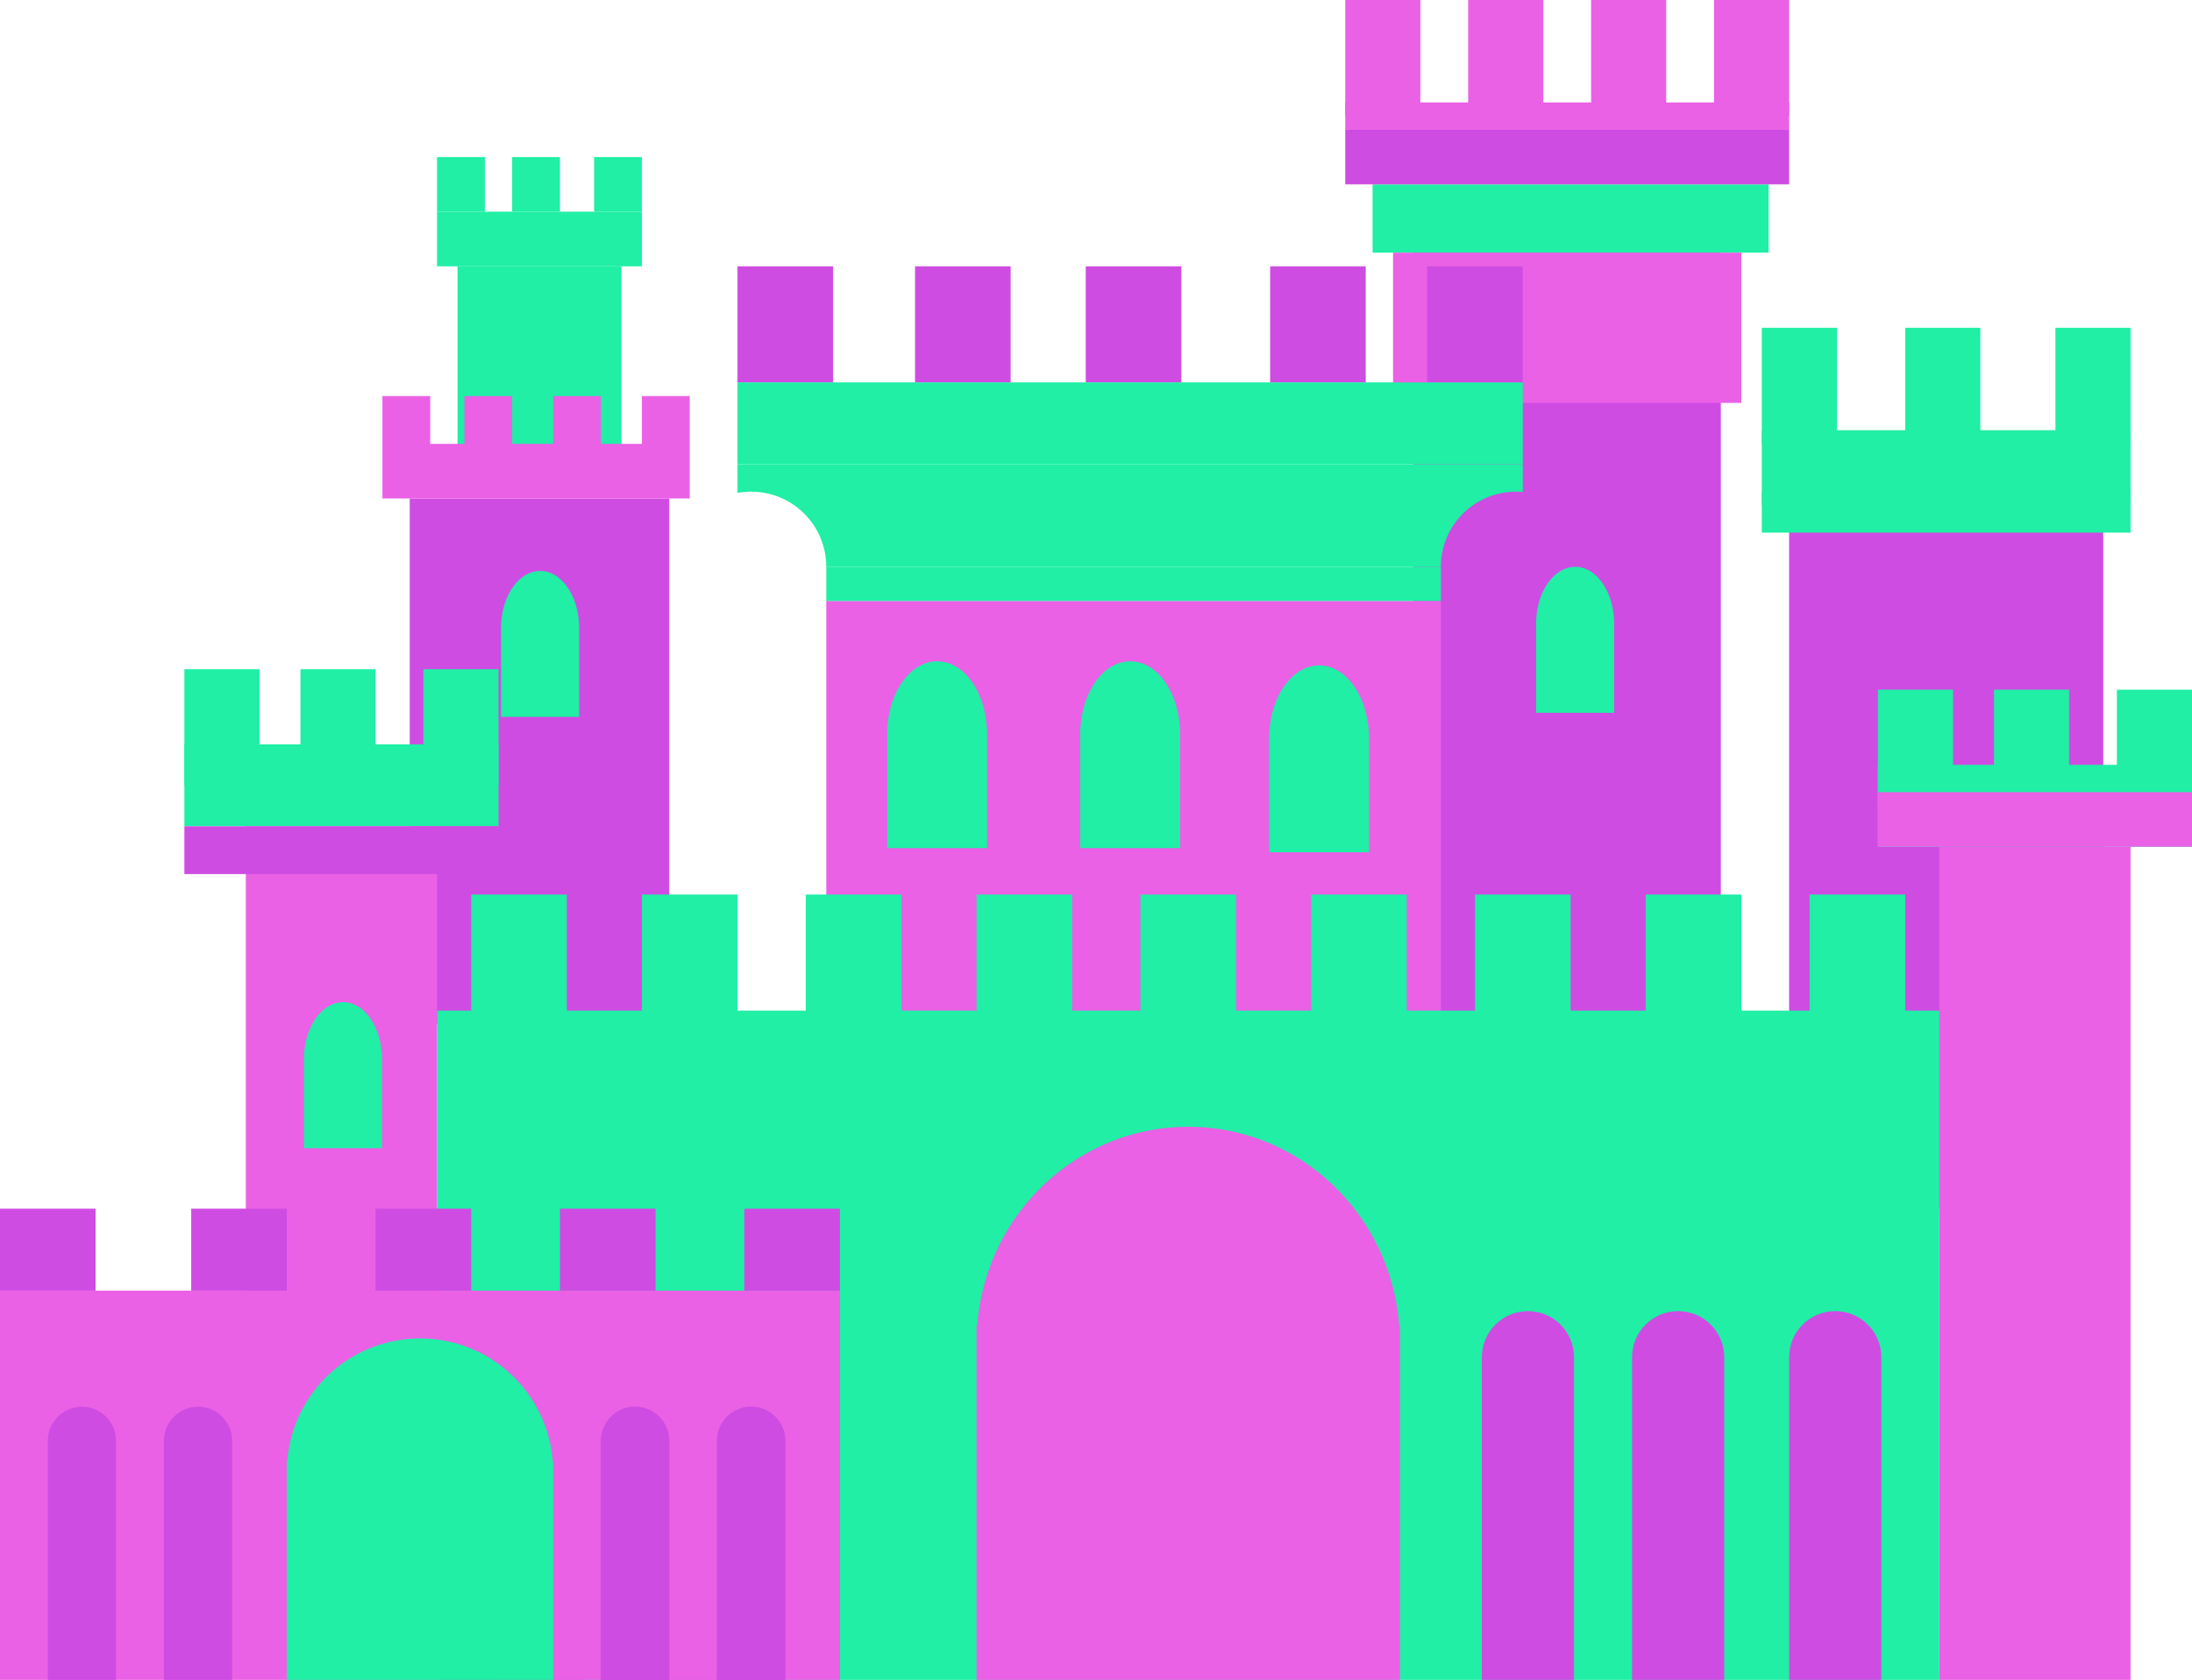 <svg width="505" height="387" viewBox="0 0 505 387" fill="none" xmlns="http://www.w3.org/2000/svg">
<rect x="105.405" y="61.353" width="37.757" height="48.768" fill="#20EFA5"/>
<rect x="100.687" y="48.768" width="47.196" height="12.585" fill="#20EFA5"/>
<rect x="94.394" y="114.841" width="59.782" height="121.134" fill="#CF4CE3"/>
<path fill-rule="evenodd" clip-rule="evenodd" d="M88.101 91.244H99.113V102.256H106.979V91.244H117.992V102.256H127.431V91.244H138.443V102.256H147.883V91.244H158.895V103.829H158.895V114.841H88.101V103.829V102.256V91.244Z" fill="#EA61E5"/>
<rect x="117.991" y="36.183" width="11.012" height="12.585" fill="#20EFA5"/>
<rect x="136.87" y="36.183" width="11.012" height="12.585" fill="#20EFA5"/>
<rect x="100.687" y="36.183" width="11.012" height="12.585" fill="#20EFA5"/>
<rect x="309.922" width="17.305" height="26.744" fill="#EA61E5"/>
<rect x="366.558" width="17.305" height="26.744" fill="#EA61E5"/>
<rect x="338.24" width="17.305" height="26.744" fill="#EA61E5"/>
<rect x="394.875" width="17.305" height="26.744" fill="#EA61E5"/>
<rect x="325.654" y="53.488" width="70.794" height="188.78" fill="#CF4CE3"/>
<rect x="316.215" y="42.476" width="91.246" height="15.732" fill="#20EFA5"/>
<rect x="320.934" y="58.207" width="80.234" height="34.61" fill="#EA61E5"/>
<rect x="309.922" y="29.89" width="102.258" height="12.585" fill="#CF4CE3"/>
<rect x="309.922" y="23.598" width="102.258" height="6.293" fill="#EA61E5"/>
<rect x="412.181" y="113.268" width="72.368" height="165.183" fill="#CF4CE3"/>
<rect x="405.888" y="99.11" width="84.953" height="17.305" fill="#20EFA5"/>
<rect x="405.888" y="113.268" width="84.953" height="9.439" fill="#20EFA5"/>
<rect x="405.888" y="75.512" width="17.305" height="26.744" fill="#20EFA5"/>
<rect x="438.925" y="75.512" width="17.305" height="26.744" fill="#20EFA5"/>
<rect x="473.536" y="75.512" width="17.305" height="26.744" fill="#20EFA5"/>
<rect x="169.906" y="61.354" width="22.025" height="26.744" fill="#CF4CE3"/>
<rect x="328.801" y="61.354" width="22.025" height="26.744" fill="#CF4CE3"/>
<rect x="210.81" y="61.354" width="22.025" height="26.744" fill="#CF4CE3"/>
<rect x="292.616" y="61.354" width="22.025" height="26.744" fill="#CF4CE3"/>
<rect x="250.14" y="61.354" width="22.025" height="26.744" fill="#CF4CE3"/>
<rect x="190.358" y="138.439" width="141.589" height="103.829" fill="#EA61E5"/>
<rect x="190.358" y="130.573" width="141.589" height="7.866" fill="#20EFA5"/>
<path fill-rule="evenodd" clip-rule="evenodd" d="M169.906 106.975H350.825V113.339C350.307 113.292 349.782 113.268 349.252 113.268C339.694 113.268 331.946 121.016 331.946 130.573L190.359 130.573C190.359 121.016 182.611 113.268 173.053 113.268C171.979 113.268 170.927 113.366 169.906 113.554V106.975Z" fill="#20EFA5"/>
<rect x="169.906" y="88.097" width="180.919" height="18.878" fill="#20EFA5"/>
<path fill-rule="evenodd" clip-rule="evenodd" d="M130.576 206.085H108.551V232.829H130.576V206.085ZM284.75 206.085H262.726V232.829H284.75V206.085ZM147.882 206.085H169.907V232.829H147.882V206.085ZM246.995 206.085H224.97V232.829H246.995V206.085ZM379.144 206.085H401.168V232.829H379.144V206.085ZM324.082 206.085H302.057V232.829H324.082V206.085ZM339.812 206.085H361.837V232.829H339.812V206.085ZM207.664 206.085H185.639V232.829H207.664V206.085ZM416.9 206.085H438.925V232.829H416.9V206.085ZM446.791 232.829H100.686V387H446.791V232.829Z" fill="#20EFA5"/>
<path fill-rule="evenodd" clip-rule="evenodd" d="M224.969 309.198C224.969 309.222 224.969 309.245 224.969 309.269H224.969V387H322.508V305.447H322.365C320.45 279.786 299.411 259.573 273.738 259.573C248.066 259.573 227.026 279.786 225.111 305.447H224.969V309.198Z" fill="#EA61E5"/>
<path fill-rule="evenodd" clip-rule="evenodd" d="M352.006 302.049C357.871 302.049 362.625 306.803 362.625 312.668H341.387C341.387 306.803 346.141 302.049 352.006 302.049ZM362.625 387V312.668H341.387V387H362.625Z" fill="#CF4CE3"/>
<path fill-rule="evenodd" clip-rule="evenodd" d="M433.419 312.667C433.419 312.668 433.419 312.668 433.419 312.668L433.419 387H412.181V312.668C412.181 312.668 412.181 312.668 412.181 312.667C412.181 306.803 416.935 302.049 422.8 302.049C428.665 302.049 433.419 306.803 433.419 312.667Z" fill="#CF4CE3"/>
<path fill-rule="evenodd" clip-rule="evenodd" d="M397.234 312.667C397.234 312.668 397.234 312.668 397.234 312.668L397.234 387H375.996V312.668C375.996 312.668 375.996 312.668 375.996 312.667C375.996 306.803 380.75 302.049 386.615 302.049C392.48 302.049 397.234 306.803 397.234 312.667Z" fill="#CF4CE3"/>
<path fill-rule="evenodd" clip-rule="evenodd" d="M123.891 302.049C129.755 302.049 134.51 306.803 134.51 312.668H113.271C113.271 306.803 118.026 302.049 123.891 302.049ZM134.51 387V312.668H113.271V387H134.51Z" fill="#CF4CE3"/>
<path fill-rule="evenodd" clip-rule="evenodd" d="M158.5 302.049C164.365 302.049 169.119 306.803 169.119 312.668H147.881C147.881 306.803 152.635 302.049 158.5 302.049ZM169.119 387V312.668H147.881V387H169.119Z" fill="#CF4CE3"/>
<path d="M42.477 171.475H114.844V190.353H42.477V171.475Z" fill="#20EFA5"/>
<rect x="56.635" y="190.354" width="44.05" height="191.927" fill="#EA61E5"/>
<rect x="42.477" y="190.353" width="72.368" height="11.012" fill="#CF4CE3"/>
<rect x="42.477" y="154.171" width="17.305" height="26.744" fill="#20EFA5"/>
<rect x="69.221" y="154.171" width="17.305" height="26.744" fill="#20EFA5"/>
<rect x="97.539" y="154.171" width="17.305" height="26.744" fill="#20EFA5"/>
<rect x="432.632" y="158.89" width="17.305" height="26.744" fill="#20EFA5"/>
<rect x="459.376" y="158.89" width="17.305" height="26.744" fill="#20EFA5"/>
<rect x="487.694" y="158.89" width="17.305" height="26.744" fill="#20EFA5"/>
<path d="M432.631 176.195H504.998V195.073H432.631V176.195Z" fill="#20EFA5"/>
<rect x="446.79" y="195.073" width="44.05" height="191.927" fill="#EA61E5"/>
<rect x="432.631" y="182.488" width="72.368" height="12.585" fill="#EA61E5"/>
<path d="M0 297.329H193.505V387H0V297.329Z" fill="#EA61E5"/>
<rect y="278.451" width="22.025" height="18.878" fill="#CF4CE3"/>
<rect x="129.003" y="278.451" width="22.025" height="18.878" fill="#CF4CE3"/>
<rect x="86.526" y="278.451" width="22.025" height="18.878" fill="#CF4CE3"/>
<rect x="44.05" y="278.451" width="22.025" height="18.878" fill="#CF4CE3"/>
<rect x="171.479" y="278.451" width="22.025" height="18.878" fill="#CF4CE3"/>
<path fill-rule="evenodd" clip-rule="evenodd" d="M127.429 339.003C127.429 339.008 127.429 339.013 127.429 339.018L127.429 387H66.074V339.018V336.658H66.164C67.369 320.819 80.603 308.341 96.752 308.341C112.901 308.341 126.135 320.819 127.34 336.658H127.429V339.003Z" fill="#20EFA5"/>
<path fill-rule="evenodd" clip-rule="evenodd" d="M154.174 331.939C154.174 331.939 154.174 331.939 154.174 331.939L154.174 387H138.442V331.939C138.442 331.939 138.442 331.939 138.442 331.939C138.442 327.595 141.964 324.073 146.308 324.073C150.653 324.073 154.174 327.595 154.174 331.939Z" fill="#CF4CE3"/>
<path fill-rule="evenodd" clip-rule="evenodd" d="M180.92 331.939C180.92 331.939 180.92 331.939 180.92 331.939L180.92 387H165.188V331.939C165.188 331.939 165.188 331.939 165.188 331.939C165.188 327.595 168.709 324.073 173.054 324.073C177.398 324.073 180.92 327.595 180.92 331.939Z" fill="#CF4CE3"/>
<path fill-rule="evenodd" clip-rule="evenodd" d="M154.174 331.939C154.174 331.939 154.174 331.939 154.174 331.939L154.174 387H138.442V331.939C138.442 331.939 138.442 331.939 138.442 331.939C138.442 327.595 141.964 324.073 146.308 324.073C150.653 324.073 154.174 327.595 154.174 331.939Z" fill="#CF4CE3"/>
<path fill-rule="evenodd" clip-rule="evenodd" d="M180.92 331.939C180.92 331.939 180.92 331.939 180.92 331.939L180.92 387H165.188V331.939C165.188 331.939 165.188 331.939 165.188 331.939C165.188 327.595 168.709 324.073 173.054 324.073C177.398 324.073 180.92 327.595 180.92 331.939Z" fill="#CF4CE3"/>
<path fill-rule="evenodd" clip-rule="evenodd" d="M26.745 331.939C26.745 331.939 26.745 331.939 26.745 331.939L26.745 387H11.013V331.939C11.013 331.939 11.013 331.939 11.013 331.939C11.013 327.595 14.534 324.073 18.879 324.073C23.223 324.073 26.745 327.595 26.745 331.939Z" fill="#CF4CE3"/>
<path fill-rule="evenodd" clip-rule="evenodd" d="M53.489 331.939C53.489 331.939 53.489 331.939 53.489 331.939L53.489 387H37.757V331.939C37.757 331.939 37.757 331.939 37.757 331.939C37.757 327.595 41.279 324.073 45.623 324.073C49.967 324.073 53.489 327.595 53.489 331.939Z" fill="#CF4CE3"/>
<path fill-rule="evenodd" clip-rule="evenodd" d="M248.859 169.13V167.838H248.893C249.345 159.169 254.308 152.34 260.365 152.34C266.421 152.34 271.385 159.169 271.837 167.838H271.871V169.13V195.391H248.859V169.13Z" fill="#20EFA5"/>
<path fill-rule="evenodd" clip-rule="evenodd" d="M204.387 169.13V167.838H204.42C204.872 159.169 209.836 152.34 215.892 152.34C221.949 152.34 226.912 159.169 227.364 167.838H227.398V169.13V195.392H204.387V169.13Z" fill="#20EFA5"/>
<path fill-rule="evenodd" clip-rule="evenodd" d="M292.386 170.076V168.784H292.419C292.871 160.115 297.835 153.286 303.891 153.286C309.948 153.286 314.911 160.115 315.363 168.784H315.397V170.076V196.338H292.386V170.076Z" fill="#20EFA5"/>
<path fill-rule="evenodd" clip-rule="evenodd" d="M353.891 143.695V142.686H353.917C354.27 135.912 358.148 130.577 362.88 130.577C367.612 130.577 371.49 135.912 371.843 142.686H371.869V143.695V164.213H353.891V143.695Z" fill="#20EFA5"/>
<path fill-rule="evenodd" clip-rule="evenodd" d="M70.022 243.993V242.984H70.048C70.401 236.211 74.279 230.875 79.011 230.875C83.743 230.875 87.621 236.211 87.974 242.984H88V243.993V264.511H70.022V243.993Z" fill="#20EFA5"/>
<path fill-rule="evenodd" clip-rule="evenodd" d="M115.439 144.641V143.632H115.466C115.819 136.859 119.697 131.523 124.429 131.523C129.161 131.523 133.038 136.859 133.392 143.632H133.418V144.641V165.159H115.439V144.641Z" fill="#20EFA5"/>
</svg>

